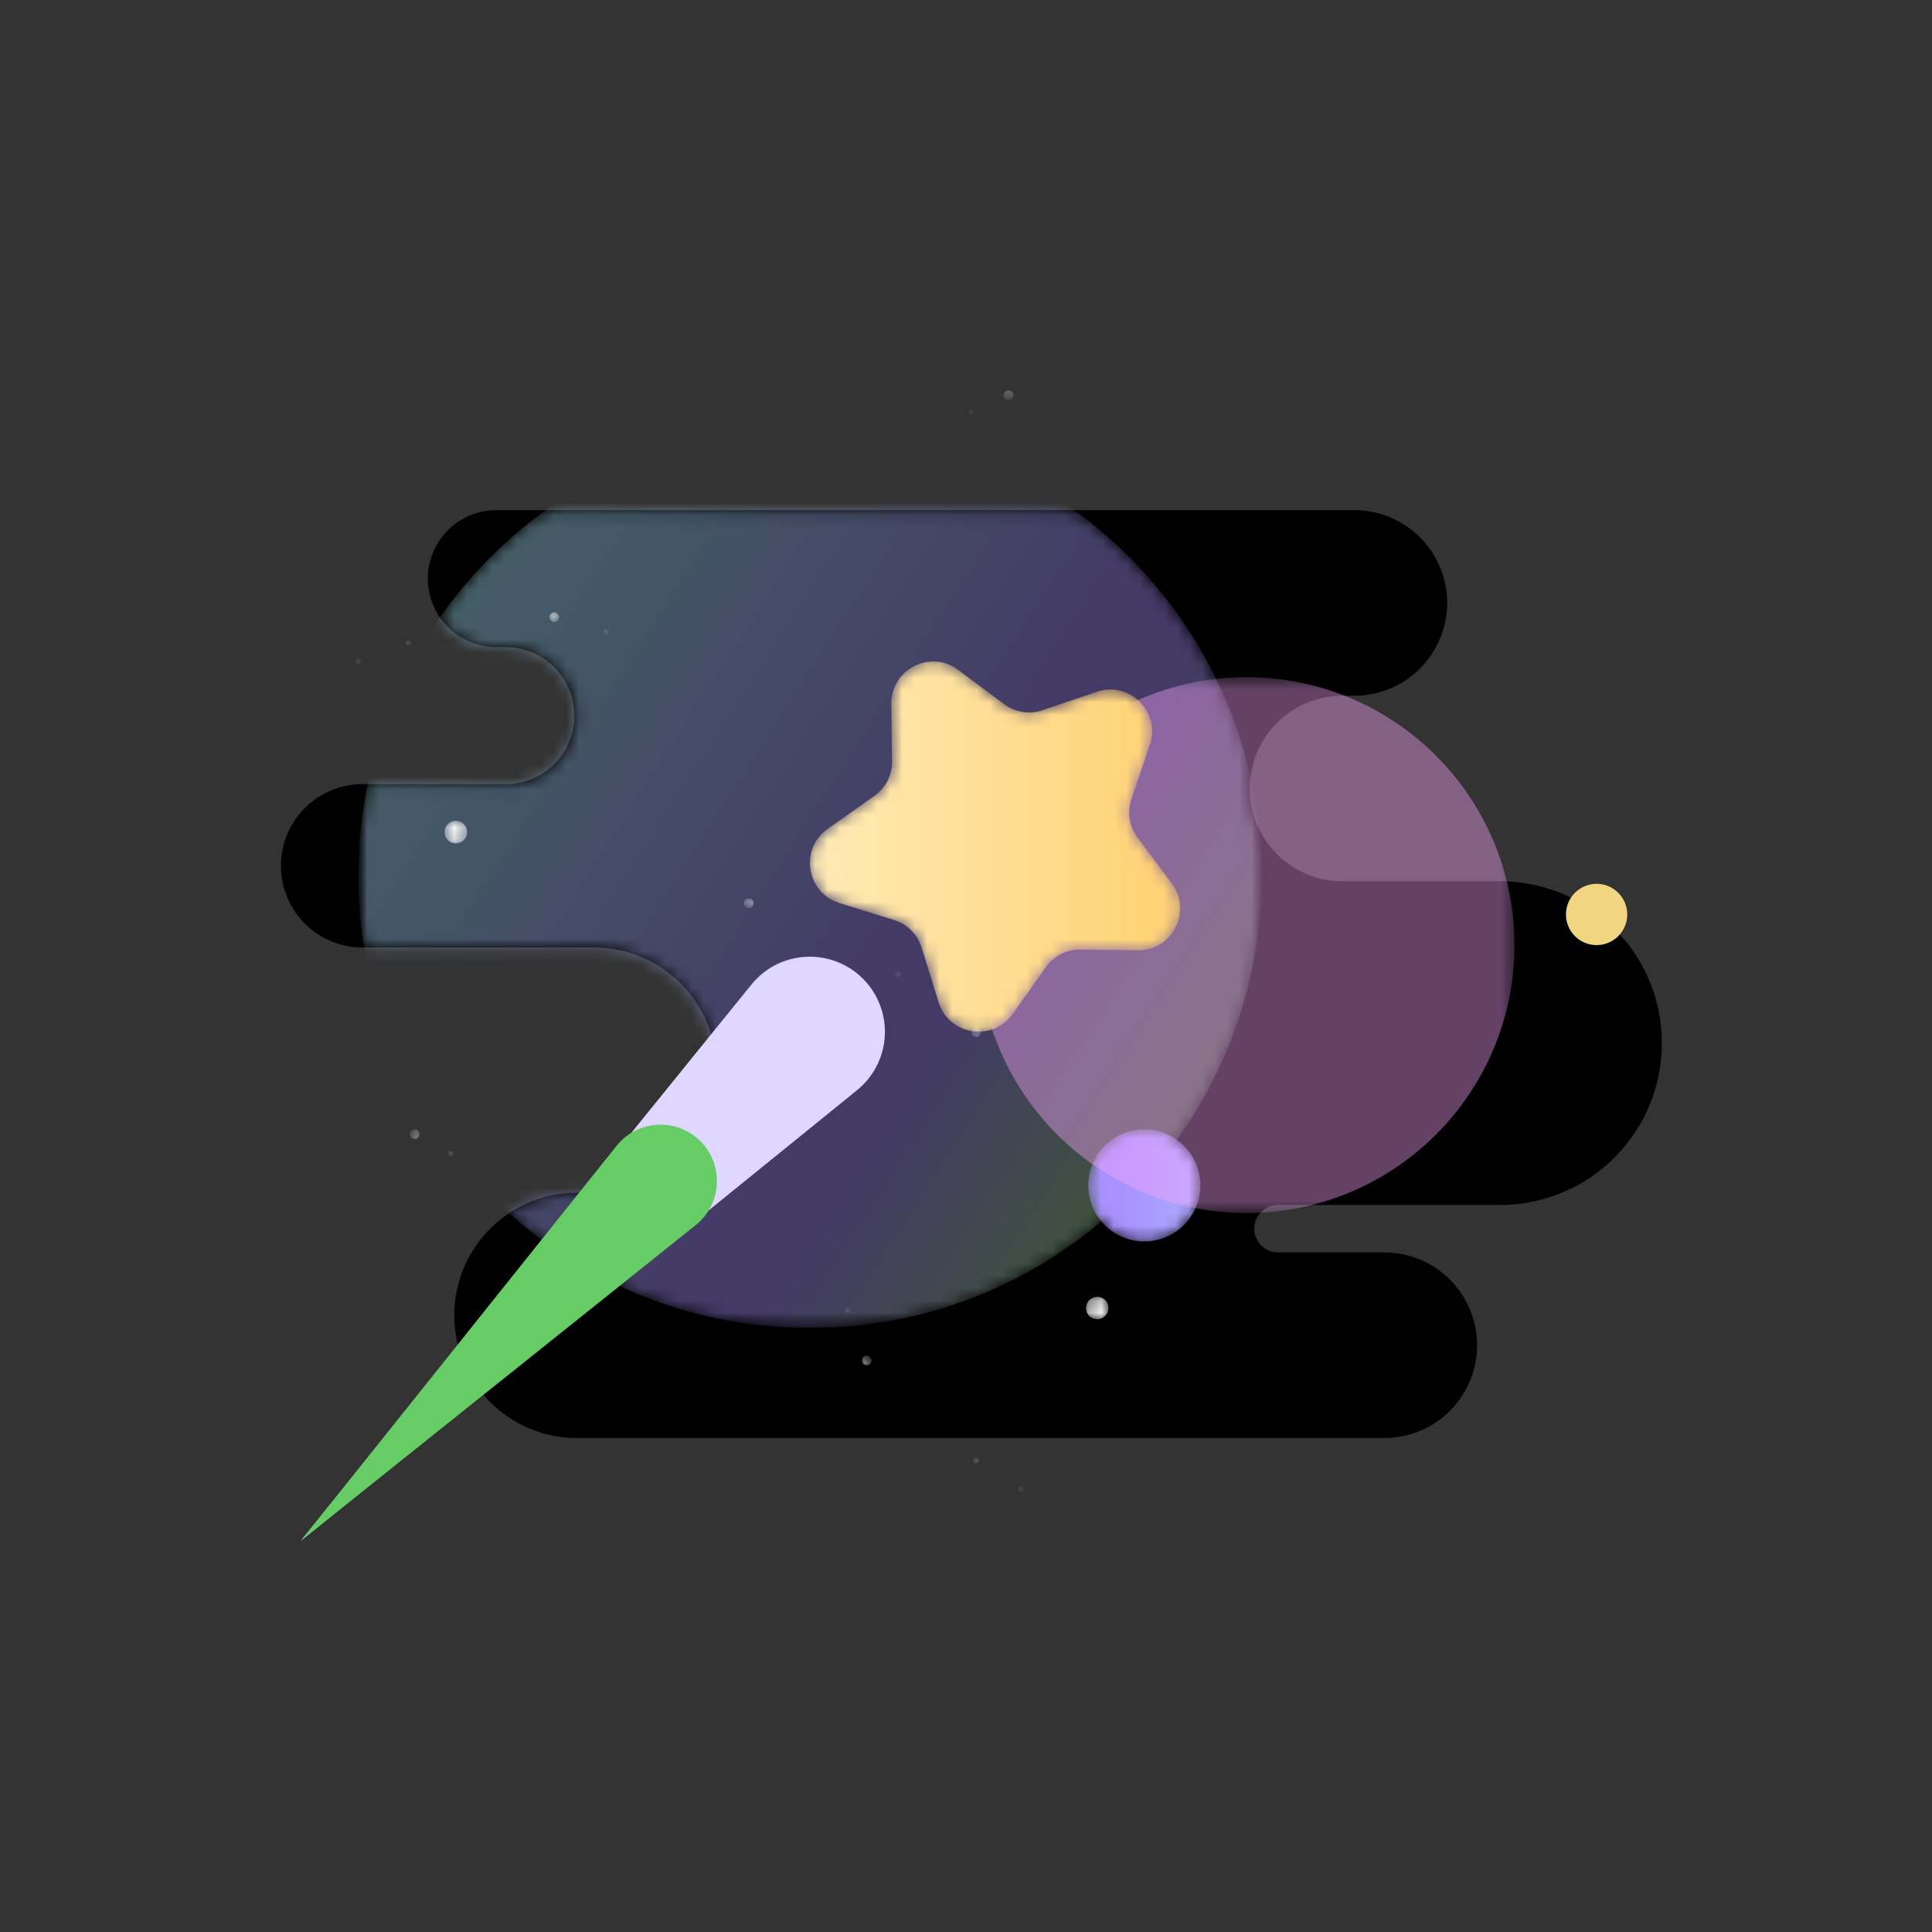 <svg width="155" height="155" viewBox="0 0 155 155" xmlns="http://www.w3.org/2000/svg" xmlns:xlink="http://www.w3.org/1999/xlink"><rect x="0" y="0" width="155" height="155" fill="#333333" stroke="none"/><defs><path id="a" d="M0 199.75h199.75V0H0z"/><path d="M55.693 74.9H17.876a5.496 5.496 0 0 1 0-10.992h.762a5.496 5.496 0 1 0 0-10.991v-.001H7.03a6.553 6.553 0 0 1 0-13.105h18.676a9.838 9.838 0 0 0 0-19.675H24.34c-5.433 0-9.838-4.405-9.838-9.838 0-5.434 4.405-9.839 9.838-9.839h55.849-.562 9.486a7.444 7.444 0 1 1 0 14.888h.638-9.206a1.904 1.904 0 0 0 0 3.808v.001h17.852c7.171 0 12.984 5.813 12.984 12.984 0 7.17-5.813 12.984-12.984 12.984h-12.72a7.442 7.442 0 0 0-7.442 7.443 7.443 7.443 0 0 0 7.443 7.444h1.035a7.444 7.444 0 1 1 0 14.888h-31.02z" id="c"/><path id="e" d="M.812 72.761h72.463V.297H.812z"/><path d="M73.275 36.528c0-20.01-16.221-36.231-36.231-36.231C17.033.297.812 16.518.812 36.528c0 20.011 16.22 36.233 36.232 36.233 20.01 0 36.231-16.222 36.231-36.233" id="g"/><linearGradient x1="92.039%" y1="22.92%" x2="7.961%" y2="77.08%" id="i"><stop stop-color="#9DD192" offset="0%"/><stop stop-color="#A992FF" offset="28.573%"/><stop stop-color="#A992FF" offset="37.787%"/><stop stop-color="#ACECFE" offset="100%"/></linearGradient><path d="M.447 4.746a4.494 4.494 0 1 1 8.989 0 4.494 4.494 0 1 1-8.989 0" id="j"/><linearGradient x1="-47.862%" y1="50.001%" x2="260.962%" y2="50.001%" id="l"><stop stop-color="#A9AEFF" offset="0%"/><stop stop-color="#A992FF" offset="19.27%"/><stop stop-color="#A992FF" offset="25.483%"/><stop stop-color="#ACA5FF" offset="43.311%"/><stop stop-color="#ACECFE" offset="100%"/></linearGradient><path id="m" d="M0 199.75h199.75V0H0z"/><path id="o" d="M.64 43.52h42.985V.534H.64z"/><path d="M6.62 26.396l.058-4.595a3.354 3.354 0 0 0-1.418-2.783l-3.752-2.652c-2.27-1.606-1.714-5.12.943-5.944l4.387-1.364a3.36 3.36 0 0 0 2.209-2.21l1.363-4.387c.826-2.656 4.34-3.212 5.945-.942l2.653 3.752a3.351 3.351 0 0 0 2.783 1.418l4.594-.058c2.782-.035 4.397 3.132 2.733 5.362l-2.749 3.682a3.357 3.357 0 0 0-.488 3.085l1.476 4.351c.893 2.634-1.622 5.15-4.256 4.257l-4.351-1.476a3.35 3.35 0 0 0-3.085.489l-3.683 2.747a3.31 3.31 0 0 1-1.993.673c-1.753-.001-3.394-1.4-3.37-3.405" id="q"/><linearGradient x1="-3.821%" y1="50%" x2="127.28%" y2="50%" id="s"><stop stop-color="#FFECBA" offset="0%"/><stop stop-color="#FFD06E" offset="80.745%"/><stop stop-color="#FFD06E" offset="100%"/></linearGradient><path id="t" d="M0 199.75h199.75V0H0z"/><path id="v" d="M.268 2.795h1.806V.987H.268z"/><path id="x" d="M.27 1.074h.766V.307H.27z"/><path id="z" d="M.956 1.25h.767V.484H.956z"/><path id="B" d="M.057 1.445h.767V.678H.057z"/><path id="D" d="M.884.957h.434V.523H.884z"/><path id="F" d="M.994.507h.434V.073H.994z"/><path id="H" d="M.934.951h.433V.517H.934z"/><path id="J" d="M.206.881h.433V.448H.206z"/><path id="L" d="M.798.57h.434V.135H.798z"/><path id="N" d="M.737 2.035h1.807V.228H.737z"/><path id="P" d="M.158.784h.767V.017H.158z"/><path id="R" d="M.642 1.612h.767V.844H.642z"/><path id="T" d="M.783.795h.767V.028H.783z"/><path id="V" d="M.484 1.392h.434V.958H.484z"/><path id="X" d="M.26.86h.435V.425H.26z"/><path id="Z" d="M.812 1.12h.434V.688H.812z"/><path id="ab" d="M.48.791h.434V.357H.481z"/><path id="ad" d="M.623.52h.434V.085H.623z"/><path id="af" d="M.604 1.067h.434V.632H.604z"/></defs><g fill="none" fill-rule="evenodd"><g transform="matrix(1 0 0 -1 -22 177.75)"><mask id="b" fill="#fff"><use xlink:href="#a"/></mask><g mask="url(#b)"><path d="M142.342 107.046h-12.719a7.444 7.444 0 0 0 0 14.887h1.035a7.444 7.444 0 0 1 0 14.888H61.82a5.495 5.495 0 1 1 0-10.99h.761a5.496 5.496 0 0 0 0-10.992H50.976a6.553 6.553 0 0 1 0-13.104h18.676c5.434 0 9.839-4.406 9.839-9.838 0-5.433-4.405-9.839-9.839-9.839h-1.367c-5.433 0-9.838-4.404-9.838-9.837 0-5.435 4.405-9.84 9.838-9.84h55.849-.562 9.486a7.444 7.444 0 0 1 0 14.89h.638-9.205a1.904 1.904 0 0 0 0 3.807h17.851c7.171 0 12.984 5.813 12.984 12.984s-5.813 12.984-12.984 12.984" fill="#000" fill-rule="nonzero"/></g></g><g transform="matrix(1 0 0 -1 21.945 115.828)"><mask id="d" fill="#fff"><use xlink:href="#c"/></mask><g mask="url(#d)"><g transform="translate(5.993 8.989)"><mask id="f" fill="#fff"><use xlink:href="#e"/></mask><g opacity=".4" mask="url(#f)"><mask id="h" fill="#fff"><use xlink:href="#g"/></mask><g mask="url(#h)" fill-rule="nonzero" fill="url(#i)"><path d="M73.275 36.528c0-20.01-16.221-36.231-36.231-36.231C17.033.297.812 16.518.812 36.528c0 20.011 16.22 36.233 36.232 36.233 20.01 0 36.231-16.222 36.231-36.233"/></g></g></g></g></g><g transform="matrix(1 0 0 -1 86.864 99.848)"><mask id="k" fill="#fff"><use xlink:href="#j"/></mask><g mask="url(#k)" fill-rule="nonzero" fill="url(#l)"><path d="M.447 4.746a4.494 4.494 0 1 1 8.989 0 4.494 4.494 0 1 1-8.989 0"/></g></g><g transform="matrix(1 0 0 -1 -22 177.75)"><mask id="n" fill="#fff"><use xlink:href="#m"/></mask><g mask="url(#n)"><g transform="translate(99.875 79.9)"><mask id="p" fill="#fff"><use xlink:href="#o"/></mask><g opacity=".4" mask="url(#p)"><path d="M43.626 22.027c0-11.87-9.623-21.494-21.493-21.494S.64 10.156.64 22.027c0 11.87 9.622 21.493 21.493 21.493 11.87 0 21.493-9.623 21.493-21.493" fill="#FAA6FF" fill-rule="nonzero"/></g></g></g></g><g transform="matrix(1 0 0 -1 64.891 82.869)"><mask id="r" fill="#fff"><use xlink:href="#q"/></mask><g mask="url(#r)" fill-rule="nonzero" fill="url(#s)"><path d="M6.62 26.396l.058-4.595a3.354 3.354 0 0 0-1.418-2.783l-3.752-2.652c-2.27-1.606-1.714-5.12.943-5.944l4.387-1.364a3.36 3.36 0 0 0 2.209-2.21l1.363-4.387c.826-2.656 4.34-3.212 5.945-.942l2.653 3.752a3.351 3.351 0 0 0 2.783 1.418l4.594-.058c2.782-.035 4.397 3.132 2.733 5.362l-2.749 3.682a3.357 3.357 0 0 0-.488 3.085l1.476 4.351c.893 2.634-1.622 5.15-4.256 4.257l-4.351-1.476a3.35 3.35 0 0 0-3.085.489l-3.683 2.747a3.31 3.31 0 0 1-1.993.673c-1.753-.001-3.394-1.4-3.37-3.405"/></g></g><g transform="matrix(1 0 0 -1 -22 177.75)"><mask id="u" fill="#fff"><use xlink:href="#t"/></mask><g mask="url(#u)"><path d="M46.135 54.136l36.157 44.632a6.025 6.025 0 1 0 8.474-8.476L46.135 54.136z" fill="#DFD7FF" fill-rule="nonzero"/><path d="M46.135 54.136l25.335 31.69a4.521 4.521 0 1 0 6.356-6.355L46.135 54.136z" fill="#6C6" fill-rule="nonzero"/><path d="M151.337 102.266a2.457 2.457 0 1 0-2.49 4.237 2.457 2.457 0 0 0 2.49-4.237" fill="#F2D581" fill-rule="nonzero"/><g transform="translate(108.864 70.911)"><mask id="w" fill="#fff"><use xlink:href="#v"/></mask><g opacity=".95" mask="url(#w)"><path d="M.38 1.454a.903.903 0 1 0 1.581.874.903.903 0 0 0-1.58-.874" fill="#FFF" fill-rule="nonzero"/></g></g><g transform="translate(90.886 67.915)"><mask id="y" fill="#fff"><use xlink:href="#x"/></mask><g opacity=".95" mask="url(#y)"><path d="M.317.505a.383.383 0 1 0 .52-.15.382.382 0 0 0-.52.15" fill="#FFF" fill-rule="nonzero"/></g></g><g transform="translate(53.933 85.893)"><mask id="A" fill="#fff"><use xlink:href="#z"/></mask><g opacity=".95" mask="url(#A)"><path d="M1.004.682a.383.383 0 1 0 .52-.15.382.382 0 0 0-.52.15" fill="#FFF" fill-rule="nonzero"/></g></g><g transform="translate(99.875 93.883)"><mask id="C" fill="#fff"><use xlink:href="#B"/></mask><g opacity=".95" mask="url(#C)"><path d="M.105.876a.382.382 0 1 0 .67.37.383.383 0 1 0-.671-.37" fill="#FFF" fill-rule="nonzero"/></g></g><g transform="translate(88.889 71.91)"><mask id="E" fill="#fff"><use xlink:href="#D"/></mask><g opacity=".95" mask="url(#E)"><path d="M.911.635a.217.217 0 1 0 .38.21.217.217 0 0 0-.38-.21" fill="#FFF" fill-rule="nonzero"/></g></g><g transform="translate(56.929 84.894)"><mask id="G" fill="#fff"><use xlink:href="#F"/></mask><g opacity=".95" mask="url(#G)"><path d="M1.02.185a.217.217 0 1 0 .381.21.217.217 0 0 0-.38-.21" fill="#FFF" fill-rule="nonzero"/></g></g><g transform="translate(92.884 98.876)"><mask id="I" fill="#fff"><use xlink:href="#H"/></mask><g opacity=".95" mask="url(#I)"><path d="M.96.63a.217.217 0 1 0 .38.209.217.217 0 0 0-.38-.21" fill="#FFF" fill-rule="nonzero"/></g></g><g transform="translate(99.875 59.925)"><mask id="K" fill="#fff"><use xlink:href="#J"/></mask><g opacity=".95" mask="url(#K)"><path d="M.233.56a.217.217 0 1 0 .38.21.217.217 0 0 0-.38-.21" fill="#FFF" fill-rule="nonzero"/></g></g><g transform="translate(102.871 57.928)"><mask id="M" fill="#fff"><use xlink:href="#L"/></mask><g opacity=".95" mask="url(#M)"><path d="M.825.248a.217.217 0 1 0 .38.21.217.217 0 0 0-.38-.21" fill="#FFF" fill-rule="nonzero"/></g></g><g transform="translate(56.929 109.863)"><mask id="O" fill="#fff"><use xlink:href="#N"/></mask><g opacity=".95" mask="url(#O)"><path d="M1.773 2.025A.903.903 0 1 0 1.508.238a.903.903 0 0 0 .265 1.787" fill="#FFF" fill-rule="nonzero"/></g></g><g transform="translate(65.918 127.84)"><mask id="Q" fill="#fff"><use xlink:href="#P"/></mask><g opacity=".95" mask="url(#Q)"><path d="M.598.78A.385.385 0 0 0 .922.344.384.384 0 1 0 .598.78" fill="#FFF" fill-rule="nonzero"/></g></g><g transform="translate(101.873 144.819)"><mask id="S" fill="#fff"><use xlink:href="#R"/></mask><g opacity=".95" mask="url(#S)" fill-rule="nonzero" fill="#FFF"><path d="M1.082 1.607A.384.384 0 1 0 .97.848a.384.384 0 0 0 .113.76"/></g></g><g transform="translate(80.899 104.869)"><mask id="U" fill="#fff"><use xlink:href="#T"/></mask><g opacity=".95" mask="url(#U)"><path d="M1.223.791a.385.385 0 0 0 .323-.435.384.384 0 1 0-.324.435" fill="#FFF" fill-rule="nonzero"/></g></g><g transform="translate(69.913 125.843)"><mask id="W" fill="#fff"><use xlink:href="#V"/></mask><g opacity=".95" mask="url(#W)"><path d="M.733 1.39A.217.217 0 1 0 .67.961a.217.217 0 0 0 .063.429" fill="#FFF" fill-rule="nonzero"/></g></g><g transform="translate(93.883 119.85)"><mask id="Y" fill="#fff"><use xlink:href="#X"/></mask><g opacity=".95" mask="url(#Y)"><path d="M.51.857A.217.217 0 1 0 .445.43.217.217 0 0 0 .51.857" fill="#FFF" fill-rule="nonzero"/></g></g><g transform="translate(98.876 143.82)"><mask id="aa" fill="#fff"><use xlink:href="#Z"/></mask><g opacity=".95" mask="url(#aa)" fill-rule="nonzero" fill="#FFF"><path d="M1.06 1.119a.217.217 0 1 0-.063-.43.217.217 0 0 0 .064.43"/></g></g><g transform="translate(88.889 106.866)"><mask id="ac" fill="#fff"><use xlink:href="#ab"/></mask><g opacity=".95" mask="url(#ac)"><path d="M.73.788A.217.217 0 1 0 .482.605C.5.725.61.806.728.788" fill="#FFF" fill-rule="nonzero"/></g></g><g transform="translate(53.933 125.843)"><mask id="ae" fill="#fff"><use xlink:href="#ad"/></mask><g opacity=".95" mask="url(#ae)"><path d="M.872.517A.217.217 0 1 0 .625.334c.018.12.128.201.247.183" fill="#FFF" fill-rule="nonzero"/></g></g><g transform="translate(49.938 123.845)"><mask id="ag" fill="#fff"><use xlink:href="#af"/></mask><g opacity=".95" mask="url(#ag)"><path d="M.853 1.064A.217.217 0 1 0 .79.635a.217.217 0 0 0 .063.43" fill="#FFF" fill-rule="nonzero"/></g></g></g></g></g></svg>